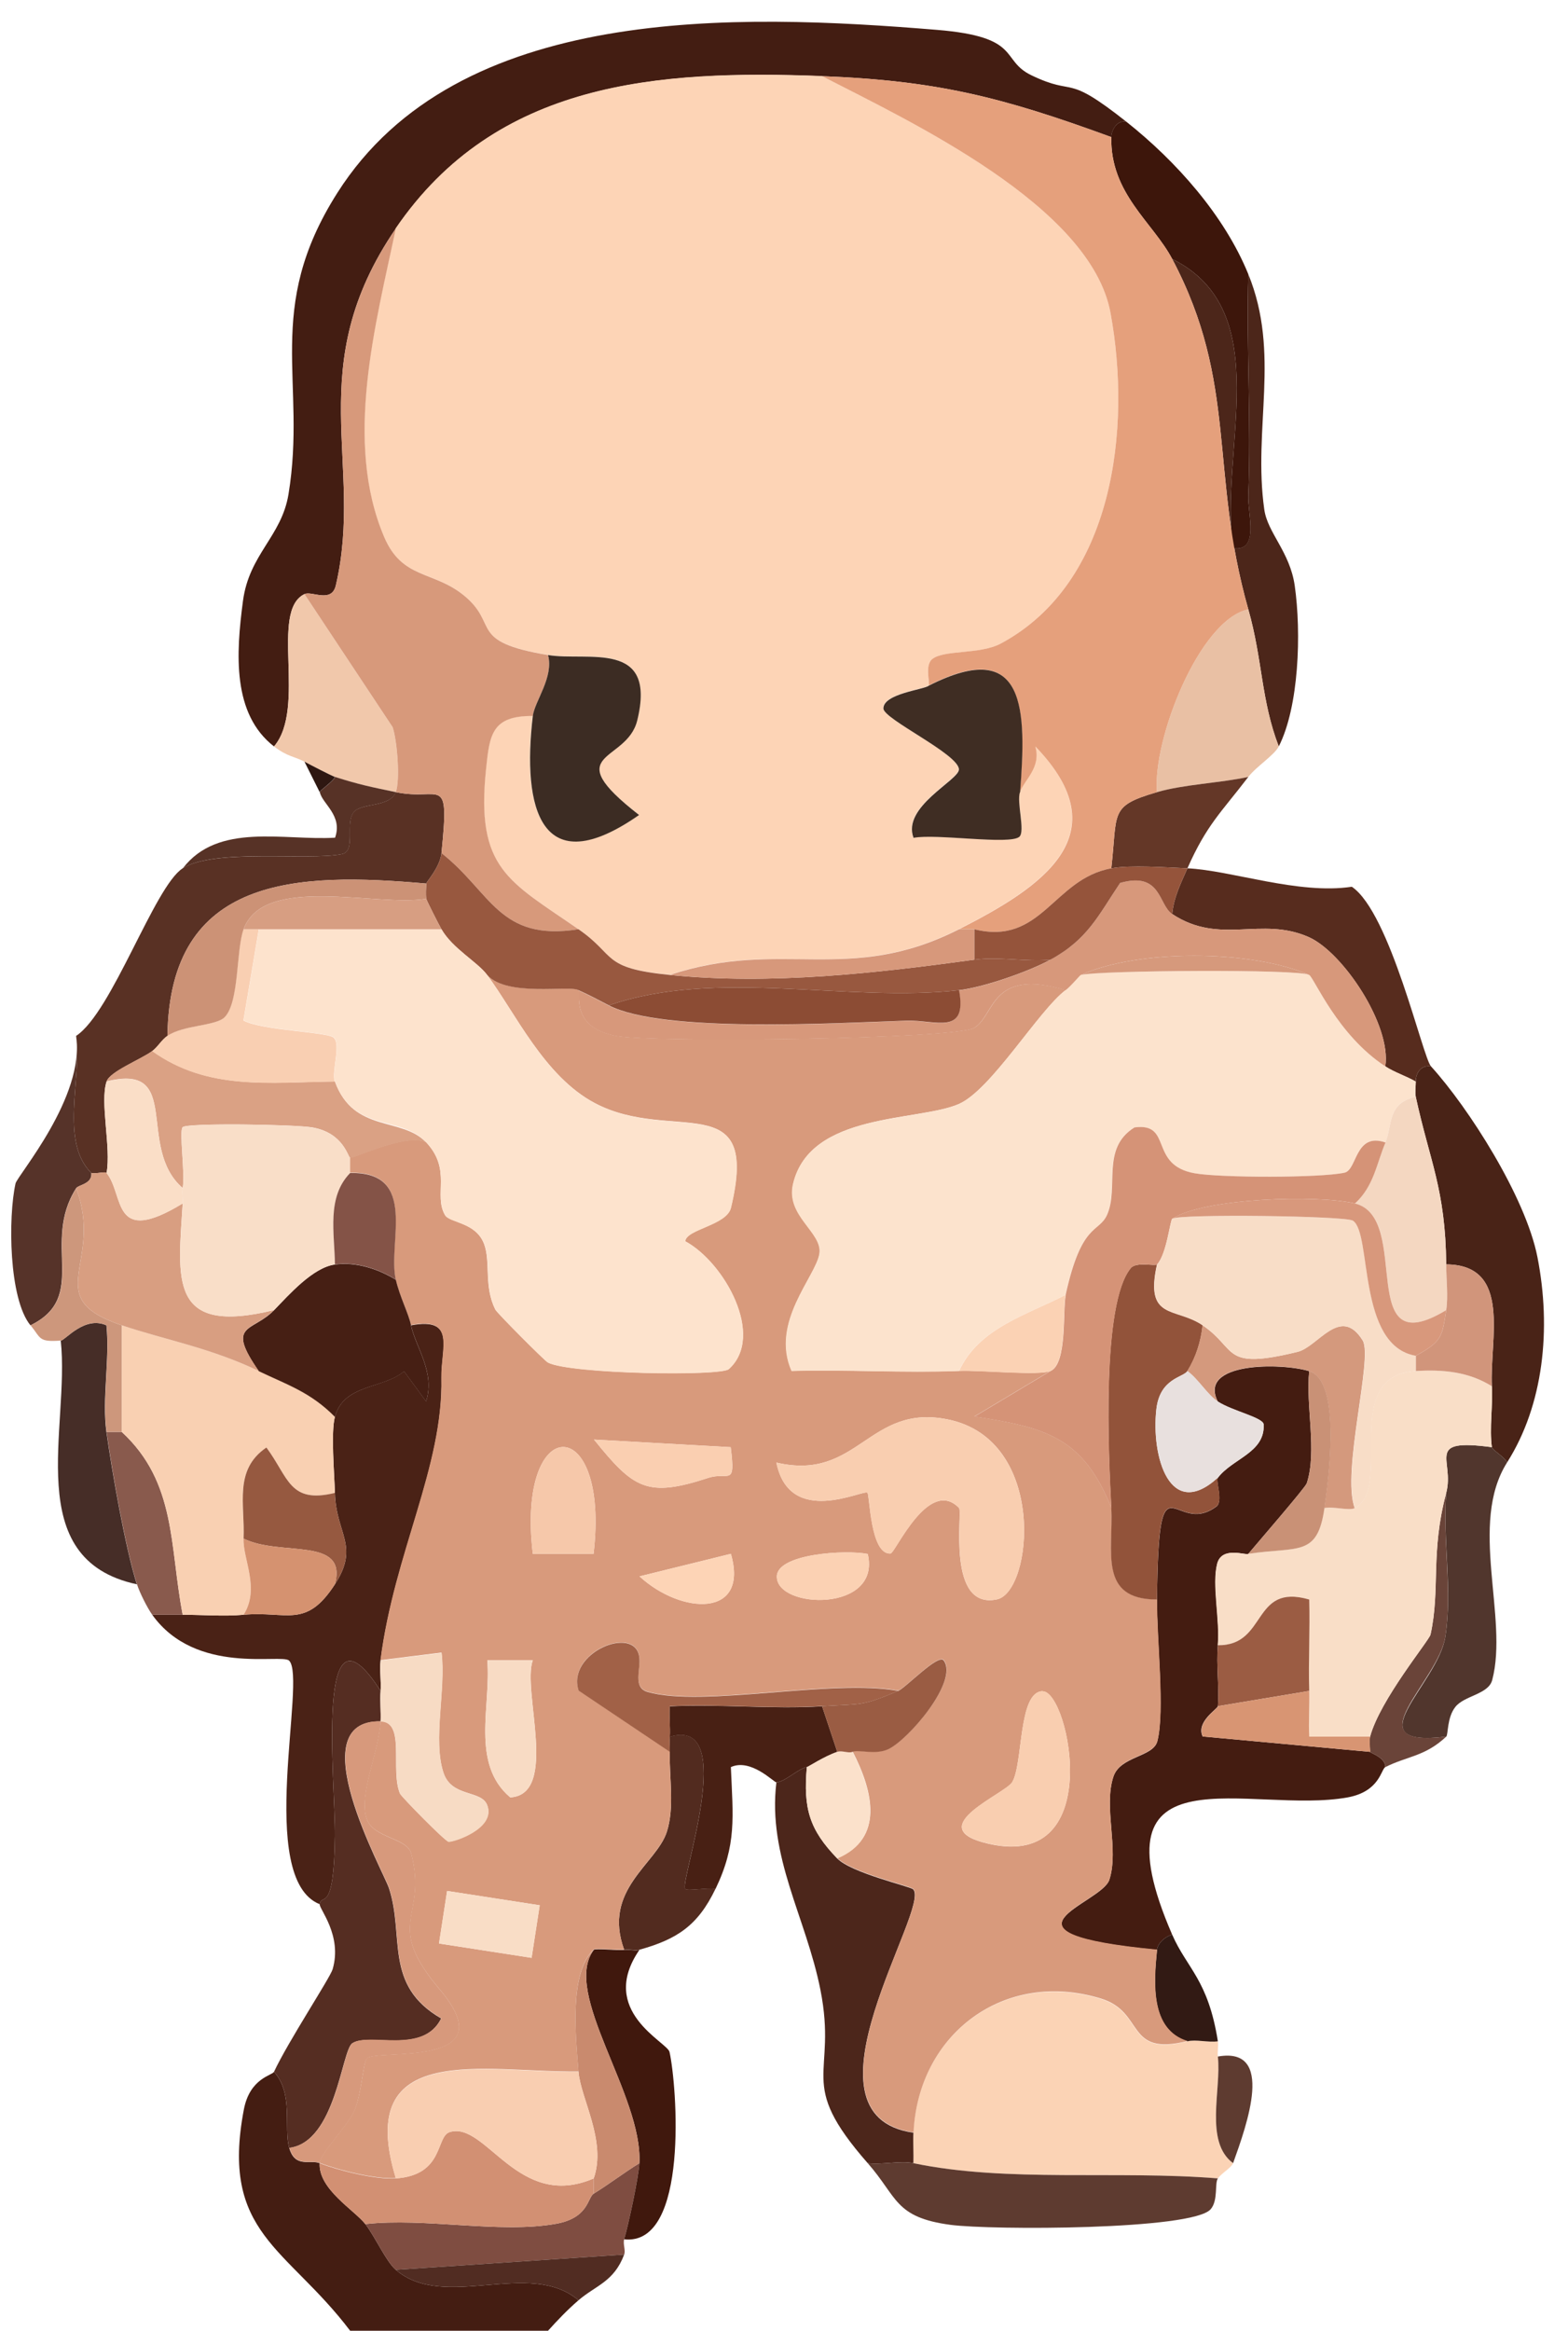 <?xml version="1.0" encoding="UTF-8"?>
<svg id="_Слой_2" data-name="Слой 2" xmlns="http://www.w3.org/2000/svg" viewBox="0 0 103 153">
  <defs>
    <style>
      .cls-1 {
        fill: #563329;
      }

      .cls-2 {
        fill: #d6997c;
      }

      .cls-3 {
        fill: #f9ceb0;
      }

      .cls-4 {
        fill: #d7997c;
      }

      .cls-5 {
        fill: #441d12;
      }

      .cls-6 {
        fill: #fde3cd;
      }

      .cls-7 {
        fill: #593124;
      }

      .cls-8 {
        fill: #d4997d;
      }

      .cls-9 {
        fill: #572c1e;
      }

      .cls-10 {
        fill: #d89e81;
      }

      .cls-11 {
        fill: #895a4d;
      }

      .cls-12 {
        fill: #fbd1b3;
      }

      .cls-13 {
        fill: #f9cfb2;
      }

      .cls-14 {
        fill: #f9ceb1;
      }

      .cls-15 {
        fill: #9b5c43;
      }

      .cls-16 {
        fill: #51362d;
      }

      .cls-17 {
        fill: #c98a6e;
      }

      .cls-18 {
        fill: #e9c0a4;
      }

      .cls-19 {
        fill: #9a5c43;
      }

      .cls-20 {
        fill: #2e1711;
      }

      .cls-21 {
        fill: #facfb1;
      }

      .cls-22 {
        fill: #f8ddc7;
      }

      .cls-23 {
        fill: #f9dec7;
      }

      .cls-24 {
        fill: #4a2216;
      }

      .cls-25 {
        fill: #f7dbc4;
      }

      .cls-26 {
        fill: #643727;
      }

      .cls-27 {
        fill: #92533a;
      }

      .cls-28 {
        fill: #95543b;
      }

      .cls-29 {
        fill: #fce3cd;
      }

      .cls-30 {
        fill: #40180d;
      }

      .cls-31 {
        fill: #522b1f;
      }

      .cls-32 {
        fill: #cc9276;
      }

      .cls-33 {
        fill: #5e3b30;
      }

      .cls-34 {
        fill: #e5a07c;
      }

      .cls-35 {
        fill: #512c22;
      }

      .cls-36 {
        fill: #fbd3b5;
      }

      .cls-37 {
        fill: #d79e82;
      }

      .cls-38 {
        fill: #d89a7c;
      }

      .cls-39 {
        fill: #441c11;
      }

      .cls-40 {
        fill: #6a4439;
      }

      .cls-41 {
        fill: #fdd4b6;
      }

      .cls-42 {
        fill: #3f2d23;
      }

      .cls-43 {
        fill: #daa184;
      }

      .cls-44 {
        fill: #4c261a;
      }

      .cls-45 {
        fill: #d59270;
      }

      .cls-46 {
        fill: #98583f;
      }

      .cls-47 {
        fill: #4c261b;
      }

      .cls-48 {
        fill: #cd977c;
      }

      .cls-49 {
        fill: #c99176;
      }

      .cls-50 {
        fill: #f8dbc4;
      }

      .cls-51 {
        fill: #f6c8aa;
      }

      .cls-52 {
        fill: #fbe1cb;
      }

      .cls-53 {
        fill: #965940;
      }

      .cls-54 {
        fill: #3c2c23;
      }

      .cls-55 {
        fill: #431d12;
      }

      .cls-56 {
        fill: #845347;
      }

      .cls-57 {
        fill: #d59377;
      }

      .cls-58 {
        fill: #d8987c;
      }

      .cls-59 {
        fill: #d1957b;
      }

      .cls-60 {
        fill: #fbd2b4;
      }

      .cls-61 {
        fill: #fadec7;
      }

      .cls-62 {
        fill: #f9ddc6;
      }

      .cls-63 {
        fill: #3d160b;
      }

      .cls-64 {
        fill: #d7987b;
      }

      .cls-65 {
        fill: #461f14;
      }

      .cls-66 {
        fill: #e8e0de;
      }

      .cls-67 {
        fill: #552d22;
      }

      .cls-68 {
        fill: #d89573;
      }

      .cls-69 {
        fill: #462d27;
      }

      .cls-70 {
        fill: #482014;
      }

      .cls-71 {
        fill: #d7997b;
      }

      .cls-72 {
        fill: #d29073;
      }

      .cls-73 {
        fill: #a16147;
      }

      .cls-74 {
        fill: #573226;
      }

      .cls-75 {
        fill: #f9dec8;
      }

      .cls-76 {
        fill: #321a14;
      }

      .cls-77 {
        fill: #f4d7c1;
      }

      .cls-78 {
        fill: #f9d0b2;
      }

      .cls-79 {
        fill: #f1c8ab;
      }

      .cls-80 {
        fill: #8c4c34;
      }

      .cls-81 {
        fill: #7f4d41;
      }

      .cls-82 {
        fill: #492317;
      }
    </style>
  </defs>
  <g id="_Слой_19_Изображение" data-name="Слой 19 Изображение">
    <g>
      <path class="cls-5" d="M19,141c.38,1.34,1.35.75,2,1-.1,1.7,2.28,3.08,3,4,.65.84,1.36,2.45,2,3,3.19,2.74,8.78-.74,12,2-.72.62-1.37,1.3-2,2h-13c-4.16-5.49-8.54-6.37-6.98-14.53.4-2.07,1.86-2.22,1.98-2.47,1.3,1.45.62,3.68,1,5Z"/>
      <path class="cls-55" d="M18,49c-2.75-2.13-2.5-6.09-2.04-9.55.41-3.08,2.53-4.22,2.99-7,1.22-7.41-1.66-12.13,3.21-19.79C30.06.23,48.36.88,61.54,1.96c5.64.46,4.13,1.98,6.21,2.98,2.99,1.44,2.12-.21,6.25,3.06-.6-.16-.99.53-1,1-7.13-2.61-11.44-3.71-19-4-10.8-.41-21.39.33-28,10-6.23,9.11-2.06,15.4-3.94,23.43-.28,1.19-1.58.34-2.06.57-2.3,1.11.16,7.46-2,10Z"/>
      <path class="cls-39" d="M86,90c-.24,2.28.53,5.26-.16,7.37-.1.29-3.28,3.96-3.84,4.63-.11.13-1.74-.54-2.04.65-.35,1.38.19,3.68.04,5.35-.12,1.32.1,2.68,0,4-.01.18-1.45,1.02-1,1.99l11,1.01c0,.07,1.02.37,1,1-.29.15-.36,1.6-2.48,1.99-6.37,1.15-16.94-3.46-11.52,9.01-.46.12-.95.55-1,1-11.58-1.11-3.65-2.99-3.13-4.6.65-2.01-.4-4.78.27-6.78.46-1.35,2.61-1.27,2.88-2.31.51-1.98-.05-6.75-.02-9.3.11-9.99,1.09-4.01,3.91-6.12.45-.34-.07-1.68.09-1.88.98-1.28,3.09-1.64,3.01-3.49-.01-.46-2.03-.88-3.01-1.51-1.34-2.61,4.18-2.56,6-2Z"/>
      <path class="cls-36" d="M78,134c.56-.14,1.36.09,2,0,.05.32-.04.67,0,1,.24,2.19-.9,5.59,1,7-.11.3-.74.64-1,1-6.63-.54-13.83.29-20-1,.02-.67-.03-1.34,0-2,.3-6.44,5.94-10.73,12.3-8.79,2.93.89,1.57,3.82,5.7,2.79Z"/>
      <path class="cls-24" d="M27,87c3-.56,1.96,1.53,2,3.46.13,5.85-3.1,11.49-4,18.54-.08.65.05,1.34,0,2-4.37-6.82-2.96,6-3,9.54-.06,5.23-.89,3.69-1,4.46-4.22-1.68-.82-14.85-2.01-15.99-.5-.48-6.12,1-8.99-3.01h2c1.31,0,2.71.12,4,0,2.86-.26,4.09.95,6-2,1.64-2.53.07-3.29,0-6-.04-1.34-.27-3.98,0-5,.58-2.17,3.22-1.83,4.54-2.99l1.45,1.98c.61-1.95-.7-3.56-.99-5Z"/>
      <path class="cls-7" d="M26,52c2.97.62,3.54-1.33,3,4-.1.95-1,1.89-1,2-8.5-.75-16.86-.53-17,10-.38.26-.64.74-1,1-.79.57-2.78,1.34-3,2-.45,1.35.31,4.33,0,6-.1-.12-.67.07-1,0-2.08-2.05-.62-6.18-1-9,2.36-1.55,5.14-9.81,7-11,2.06-1.31,8.21-.49,10.44-.93.99-.19.19-2.07.81-2.78.51-.59,2.37-.29,2.74-1.29Z"/>
      <path class="cls-67" d="M21,125c.1-.77.94.77,1-4.46.04-3.54-1.37-16.36,3-9.54-.05.66.03,1.34,0,2-5.37-.1.17,9.8.55,10.95,1.04,3.15-.37,6.36,3.43,8.55-1.19,2.41-4.71.9-5.84,1.63-.7.46-1.08,6.48-4.14,6.87-.38-1.32.3-3.55-1-5,.93-1.99,3.68-6.16,3.85-6.73.65-2.22-.89-3.96-.85-4.27Z"/>
      <path class="cls-47" d="M55,122c.92.95,4.78,1.83,4.98,2.02,1.22,1.21-7.99,14.85.02,15.98-.03.66.02,1.33,0,2-.87-.18-2.05.12-3,0-4.76-5.43-1.96-5.62-3.11-11.39-.95-4.77-3.48-8.72-2.89-13.61.59-.04,1.43-.9,2-1-.24,2.72.17,4.11,2,6Z"/>
      <path class="cls-82" d="M99,96c-.19-.38-.97-.81-1-1-.17-1.24.07-2.7,0-4-.16-3.07,1.35-7.97-3-8-.05-4.95-1.08-6.75-2-11-.06-.3,0-.68,0-1-.01-.56.35-1.11,1-1,2.48,2.73,6.21,8.57,6.99,12.51.93,4.73.4,9.72-1.99,13.49Z"/>
      <path class="cls-44" d="M77,17c6.94,3.46,3.03,12.7,4.01,18.99,1.74.23.94-2.27.99-3.48.2-4.82-.14-9.69,0-14.51,2.13,5.22.29,10.11,1.05,15.45.22,1.54,1.68,2.77,2,5,.44,3.09.28,7.94-1.05,10.55-1.17-3.04-1.05-5.64-2-9-2.58-9.09-.66-14.8-5-23Z"/>
      <path class="cls-9" d="M78,57c2.87.13,7.28,1.74,10.8,1.21,2.53,1.71,4.65,11.19,5.2,11.79-.65-.11-1.01.44-1,1-.64-.37-1.39-.6-2-1,.41-2.72-2.8-7.49-5.02-8.48-3.15-1.4-5.84.56-8.98-1.52.1-1.09.57-2.02,1-3Z"/>
      <path class="cls-33" d="M60,142c6.17,1.29,13.37.46,20,1-.22.31.03,1.44-.47,2.02-1.18,1.38-14.43,1.38-17.08,1.03-3.7-.49-3.48-1.81-5.45-4.05.95.12,2.13-.18,3,0Z"/>
      <path class="cls-18" d="M82,40c.95,3.36.83,5.96,2,9-.3.58-1.48,1.32-2,2-1.86.4-4.25.49-6,1-.3-3.42,2.77-11.31,6-12Z"/>
      <path class="cls-63" d="M82,18c-.14,4.82.2,9.69,0,14.51-.05,1.22.76,3.72-.99,3.48-.98-6.29,2.93-15.53-4.01-18.99-1.27-2.41-4.08-4.29-4-8,0-.47.4-1.16,1-1,3.24,2.57,6.42,6.12,8,10Z"/>
      <path class="cls-79" d="M26,52c-1.59-.33-2.41-.49-4-1-.24-.08-1.59-.78-2-1-.63-.34-1.12-.32-2-1,2.16-2.54-.3-8.89,2-10l5.79,8.73c.31.91.5,3.49.21,4.27Z"/>
      <path class="cls-16" d="M98,95c.03.19.81.62,1,1-2.55,4.03.11,10.19-.98,14.29-.25.94-1.83,1.01-2.42,1.76-.56.71-.46,1.82-.6,1.95-6.18.75-.54-3.44-.06-6.55s-.18-6.4.06-9.45c.57-2.17-1.48-3.6,3-3Z"/>
      <path class="cls-69" d="M4,88c.29-.02,1.55-1.64,2.99-1,.23,2.24-.3,4.83,0,7,.37,2.62,1.24,7.62,2,10-7.66-1.64-4.38-10.32-5-16Z"/>
      <path class="cls-70" d="M54,112l1,3c-.88.3-1.89.98-2,1-.57.1-1.41.96-2,1-.16.01-1.68-1.6-2.99-1,.14,3.3.39,5.09-1.01,8-.57-.09-1.86.15-1.99,0-.39-.46,3.56-11.36-1.01-9.99.04-.66-.06-1.34,0-2,3.31-.16,6.7.2,10.01,0Z"/>
      <path class="cls-81" d="M41,147c-.09.32.11.72,0,1l-15,1c-.64-.55-1.35-2.16-2-3,3.89-.44,8.82.64,12.52-.02,2.17-.39,2.06-1.72,2.48-1.98,1.02-.63,1.98-1.37,3-2-.05.92-.71,4.02-1,5Z"/>
      <path class="cls-30" d="M41,128c.35-.04.72.08,1,0-2.76,4.02,1.84,6.05,1.98,6.7.48,2.14,1.32,12.76-2.98,12.3.29-.98.95-4.08,1-5,.23-4.47-5.11-11.15-3-14,.09-.12,1.56.05,2,0Z"/>
      <path class="cls-31" d="M44,114c4.57-1.37.62,9.53,1.01,9.99.13.16,1.42-.09,1.99,0-1.16,2.42-2.53,3.31-5,4-.28.08-.65-.04-1,0-1.44-3.94,2.11-5.61,2.8-7.73.53-1.64.15-3.57.2-5.27.01-.33-.02-.67,0-1Z"/>
      <path class="cls-1" d="M6,77c.07.73-.85.77-1,1-2.3,3.62.85,7.12-3,9-1.43-1.75-1.47-7.1-.98-9.31.12-.53,4.58-5.68,3.98-9.69.38,2.82-1.08,6.95,1,9Z"/>
      <path class="cls-26" d="M82,51c-1.78,2.33-2.73,3.13-4,6-1.44-.06-3.73-.23-5,0,.42-3.7-.16-4.08,3-5,1.75-.51,4.14-.6,6-1Z"/>
      <path class="cls-11" d="M12,106h-2c-.33-.46-.83-1.46-1-2-.76-2.38-1.63-7.38-2-10h1c3.6,3.32,3.13,7.49,4,12Z"/>
      <path class="cls-40" d="M95,98c-.24,3.05.41,6.47-.06,9.45s-6.13,7.3.06,6.55c-1.4,1.31-2.54,1.27-4,2,.02-.63-1-.93-1-1-.01-.31-.07-.74,0-1,.65-2.42,3.88-6.31,3.97-6.7.65-2.99-.02-5.33,1.03-9.3Z"/>
      <path class="cls-48" d="M5,78c1.86,4.95-2.45,7.17,3,9v7h-1c-.3-2.16.22-4.76,0-7-1.44-.65-2.7.97-2.99,1-1.5.11-1.3-.14-2-1,3.85-1.88.7-5.38,3-9Z"/>
      <path class="cls-76" d="M80,134c-.64.09-1.44-.14-2,0-2.45-.75-2.22-3.81-2-6,.05-.45.54-.88,1-1,.97,2.22,2.36,2.95,3,7Z"/>
      <path class="cls-74" d="M26,52c-.37,1-2.23.7-2.74,1.29-.63.72.17,2.59-.81,2.78-2.24.44-8.39-.39-10.44.93,2.32-3.03,6.62-1.81,10-2.01.52-1.46-.85-2.23-1-2.99-.02-.1.89-.7,1-1,1.59.51,2.41.67,4,1Z"/>
      <path class="cls-35" d="M41,148c-.67,1.79-1.86,2.02-3,3-3.22-2.74-8.81.74-12-2l15-1Z"/>
      <path class="cls-33" d="M80,135c3.77-.67,1.91,4.46,1,7-1.9-1.41-.76-4.81-1-7Z"/>
      <path class="cls-20" d="M22,51c-.11.3-1.02.9-1,1l-1-2c.41.22,1.76.92,2,1Z"/>
      <path class="cls-72" d="M26,143c3.19-.22,2.61-2.75,3.54-3.04,2.38-.74,4.48,5.19,9.46,3.04v1c-.43.26-.31,1.6-2.48,1.98-3.7.66-8.63-.42-12.52.02-.72-.92-3.1-2.3-3-4,1.26.49,3.7,1.09,5,1Z"/>
      <path class="cls-4" d="M25,113c-.1,2.01-1.44,4.77-.92,6.37.43,1.32,2.67,1.25,2.94,2.32,1.09,4.25-1.86,4.5,1.87,8.91,4.4,5.2-4.03,3.9-4.77,4.51-.28.23-.37,2.53-.9,3.58-.5.98-2.18,2.69-2.21,3.3-.65-.25-1.62.34-2-1,3.06-.39,3.44-6.41,4.14-6.87,1.14-.74,4.65.77,5.84-1.63-3.8-2.19-2.39-5.4-3.43-8.55-.38-1.15-5.92-11.05-.55-10.95Z"/>
      <path class="cls-41" d="M54,5c5.76,2.96,17.66,8.51,18.95,15.55,1.39,7.55.23,17.72-7.22,21.7-1.38.74-3.74.39-4.5,1.02-.51.43-.12,1.63-.23,1.73-.3.26-3,.52-2.98,1.5.01.7,4.96,3,4.96,4,0,.71-3.76,2.45-2.98,4.49,1.49-.29,6.32.49,6.95-.07.41-.36-.18-2.26.04-2.93.27-.79,1.41-1.61,1.01-3,5.62,5.82.42,9.24-5.01,12-7.27,3.69-11.66.57-19,3-4.53-.45-3.49-1.27-6-3-4.59-3.18-6.76-3.95-6.07-10.53.24-2.26.39-3.49,3.07-3.47-.72,6.08.53,11,6.98,6.5-5.41-4.21-.81-3.38-.12-6.21,1.31-5.34-3.26-3.86-5.86-4.29-5.34-.89-3.16-2.01-5.56-3.94-1.99-1.6-4.02-1.04-5.2-3.8-2.68-6.27-.56-13.96.76-20.26,6.61-9.67,17.2-10.41,28-10Z"/>
      <path class="cls-34" d="M73,9c-.08,3.71,2.73,5.59,4,8,4.34,8.2,2.42,13.91,5,23-3.23.69-6.3,8.58-6,12-3.16.92-2.58,1.3-3,5-3.81.69-4.57,5.1-9,4h-1c5.43-2.76,10.63-6.18,5.01-12,.4,1.39-.74,2.21-1.01,3,.4-5.31.47-10.28-6-7,.12-.1-.28-1.3.23-1.73.76-.63,3.12-.29,4.5-1.02,7.45-3.98,8.61-14.14,7.22-21.7-1.29-7.04-13.2-12.59-18.95-15.55,7.56.29,11.87,1.39,19,4Z"/>
      <path class="cls-71" d="M36,43c.39,1.45-.88,3.03-1,4-2.68-.02-2.84,1.21-3.07,3.47-.69,6.58,1.48,7.35,6.07,10.53-5.22.82-5.72-2.42-9-5,.54-5.33-.03-3.38-3-4,.29-.78.1-3.36-.21-4.27l-5.79-8.73c.48-.23,1.78.62,2.06-.57,1.88-8.03-2.29-14.31,3.94-23.43-1.32,6.3-3.44,13.98-.76,20.26,1.18,2.76,3.21,2.2,5.2,3.8,2.4,1.93.22,3.05,5.56,3.94Z"/>
      <path class="cls-38" d="M38,65c.18.12-.61,2.44,2.5,3,2.49.45,22.32.22,23.52-.54,1.37-.87,1.05-3.93,5.99-2.47-1.78,1.34-4.89,6.55-7.02,7.48-2.69,1.17-9.76.52-10.88,5.23-.5,2.12,1.95,3.19,1.73,4.59-.24,1.51-3.24,4.5-1.83,7.7,3.65-.1,7.36.14,11,0,1.44-.06,5.28.33,6,0l-5,2.99c4.73.73,7.14,1.38,9,6.01.15,2.78-.89,6,3,6-.03,2.56.53,7.33.02,9.3-.27,1.04-2.42.96-2.88,2.31-.68,2,.37,4.78-.27,6.78-.52,1.61-8.45,3.49,3.13,4.6-.22,2.19-.45,5.25,2,6-4.13,1.03-2.77-1.9-5.7-2.79-6.36-1.94-12,2.35-12.3,8.79-8.01-1.13,1.2-14.77-.02-15.98-.2-.2-4.06-1.07-4.98-2.02,3.07-1.3,2.36-4.37,1-7,.41-.17,1.48.22,2.34-.17,1.3-.59,4.65-4.46,3.65-5.83-.34-.47-2.49,1.79-2.99,2-4.33-.81-12.82,1.1-16.46.07-1.02-.29-.45-1.49-.56-2.31-.3-2.11-4.8-.26-3.98,2.22l5.99,4.02c-.05,1.71.33,3.63-.2,5.27-.69,2.11-4.24,3.79-2.8,7.73-.44.05-1.91-.12-2,0-1.63,1.52-1.18,5.68-1,8-6.11.09-14.78-2.13-12,7-1.3.09-3.74-.51-5-1,.03-.61,1.71-2.32,2.21-3.3.54-1.05.63-3.35.9-3.58.75-.61,9.17.69,4.77-4.51-3.73-4.41-.78-4.66-1.87-8.91-.27-1.07-2.52-1-2.94-2.32-.52-1.6.82-4.36.92-6.37,1.67.03.63,3.17,1.28,4.74.09.21,2.97,3.14,3.19,3.16.34.03,3.12-.88,2.54-2.4-.39-1.01-2.33-.49-2.87-2.12-.72-2.15.17-5.51-.13-7.89l-4.01.5c.9-7.05,4.13-12.7,4-18.54-.04-1.92.99-4.02-2-3.46-.16-.78-.74-1.87-1-3-.56-2.42,1.51-7.09-3-7v-1c.27.07,3.72-1.64,5-1,1.71,1.82.47,3.45,1.24,4.78.3.52,2.01.45,2.56,1.88.46,1.2-.03,2.79.75,4.33.11.22,3.24,3.36,3.45,3.47,1.46.75,11.34.91,11.88.43,2.41-2.16-.3-7.01-2.86-8.39.04-.79,2.72-1.05,3-2.2,1.94-8.05-3.85-4.18-8.94-6.87-3.33-1.76-5.22-5.93-7.08-8.42,1.3,1.47,5.44.65,6,1ZM48,95l-8.98-.5c2.6,3.22,3.48,3.83,7.49,2.52,1.38-.45,1.82.65,1.49-2.02ZM63,98.99c.24.25-.85,6.71,2.49,6,2.35-.5,3.33-10.48-3.22-11.81-5.23-1.07-5.89,4.09-11.27,2.83.87,4.29,5.71,1.74,5.98,1.98.16.14.18,4.08,1.52,3.99.3-.02,2.5-5.05,4.5-2.99ZM38.99,102c1.1-9.37-5.1-9.33-3.99,0h3.99ZM48.01,102l-6,1.48c2.74,2.52,7.22,2.75,6-1.48ZM57,102.01c-1.44-.29-5.98-.02-5.97,1.49,0,2.14,6.88,2.36,5.97-1.49ZM35,108.99h-2.99c.26,2.95-1.12,6.78,1.51,9,3.22-.2.75-7.06,1.48-9ZM68.5,111.02c-1.63,0-1.28,4.75-2.01,5.97-.45.76-5.76,2.89-1.92,3.95,8.22,2.25,5.67-9.92,3.93-9.91ZM29.37,124.13l-.53,3.45,6.08.94.53-3.45-6.08-.94Z"/>
      <path class="cls-23" d="M93,90c1.76-.11,3.47.04,5,1,.07,1.3-.17,2.76,0,4-4.48-.6-2.43.83-3,3-1.05,3.97-.37,6.31-1.03,9.3-.09.39-3.32,4.28-3.97,6.7h-4.01c-.04-.99.04-2,0-3-.06-2,.06-4.01,0-6-3.78-1.1-2.73,3.05-6,3,.15-1.67-.4-3.97-.04-5.35.31-1.19,1.93-.51,2.04-.65,3.28-.49,4.54.23,5-3,.59-.13,1.63.19,2,0,2.56-1.32-1.03-8.69,4-9Z"/>
      <path class="cls-27" d="M76,83c-.82,3.7,1.21,2.78,3,4-.12,1.08-.43,2.08-1,3-.26.43-1.81.46-2.04,2.51-.35,3.11.89,7.36,4.04,4.49-.15.2.37,1.54-.09,1.88-2.82,2.11-3.81-3.87-3.91,6.12-3.89,0-2.85-3.22-3-6-.19-3.52-.66-13.43,1.28-15.76.36-.43,1.6-.11,1.72-.24Z"/>
      <path class="cls-8" d="M79,87c2.33,1.59,1.23,2.96,6.24,1.74,1.34-.33,2.81-3.09,4.27-.75.7,1.13-1.41,8.64-.52,11.01-.37.19-1.41-.13-2,0,.25-1.76,1.16-8.34-1-9-1.82-.56-7.34-.61-6,2-.68-.44-1.28-1.48-2-2,.57-.92.88-1.92,1-3Z"/>
      <path class="cls-66" d="M80,92c.98.63,3,1.05,3.01,1.51.08,1.85-2.03,2.21-3.01,3.49-3.15,2.88-4.39-1.38-4.04-4.49.23-2.05,1.78-2.09,2.04-2.51.72.52,1.32,1.56,2,2Z"/>
      <path class="cls-15" d="M80,108c3.27.04,2.21-4.1,6-3,.06,1.99-.06,4.01,0,6l-6,1c.1-1.32-.12-2.68,0-4Z"/>
      <path class="cls-68" d="M86,111c.03,1-.05,2.01,0,3h4.01c-.07.26-.01.69,0,1l-11-1.01c-.44-.97.99-1.81,1-1.99l6-1Z"/>
      <path class="cls-49" d="M87,99c-.46,3.23-1.72,2.51-5,3,.56-.67,3.74-4.34,3.84-4.63.69-2.11-.08-5.09.16-7.37,2.16.66,1.25,7.24,1,9Z"/>
      <path class="cls-78" d="M17,90c1.88.9,3.4,1.38,5,3-.27,1.02-.04,3.66,0,5-3,.73-3.03-1-4.5-2.98-2.17,1.47-1.4,3.73-1.5,5.98-.06,1.33,1.1,3.28,0,5-1.29.12-2.69,0-4,0-.87-4.51-.4-8.68-4-12v-7c2.86.96,5.8,1.47,9,3Z"/>
      <path class="cls-65" d="M26,84c.26,1.13.84,2.22,1,3,.29,1.44,1.6,3.04.99,5l-1.45-1.98c-1.33,1.16-3.96.81-4.54,2.99-1.6-1.62-3.12-2.1-5-3-2.2-3.16-.42-2.54,1-4,.99-1.02,2.55-2.8,4-3,1.36-.19,2.84.28,4,1Z"/>
      <path class="cls-25" d="M25,109l4.01-.5c.3,2.38-.59,5.74.13,7.89.54,1.62,2.48,1.1,2.87,2.12.59,1.52-2.19,2.43-2.54,2.4-.22-.02-3.11-2.96-3.19-3.16-.65-1.58.39-4.71-1.28-4.74.03-.66-.05-1.34,0-2s-.08-1.35,0-2Z"/>
      <path class="cls-53" d="M16,101c.1-2.25-.66-4.51,1.5-5.98,1.47,1.98,1.5,3.71,4.5,2.98.07,2.71,1.64,3.47,0,6,.85-3.18-3.58-1.79-6-3Z"/>
      <path class="cls-45" d="M16,101c2.42,1.21,6.85-.18,6,3-1.91,2.95-3.14,1.74-6,2,1.1-1.72-.06-3.67,0-5Z"/>
      <path class="cls-46" d="M29,56c3.28,2.58,3.78,5.82,9,5,2.51,1.73,1.47,2.55,6,3,6.64.67,13.57-.12,20-1,1.58-.22,3.38.15,5,0-1.48.81-4.44,1.82-6,2-7.3.83-15.97-1.45-23,1-.66-.34-1.32-.7-2-1-.56-.35-4.7.47-6-1-.64-.86-2.26-1.72-3-3-.17-.29-.98-1.89-1-2-.04-.31-.01-.68,0-1,0-.11.9-1.05,1-2Z"/>
      <path class="cls-10" d="M12,79c-.32,5.03-.92,8.69,6,7-1.42,1.46-3.2.84-1,4-3.2-1.53-6.14-2.04-9-3-5.45-1.83-1.14-4.05-3-9,.15-.23,1.07-.27,1-1,.33.07.9-.12,1,0,1.19,1.47.3,4.86,5,2Z"/>
      <path class="cls-43" d="M22,71c1.25,3.41,4.38,2.28,6,4-1.28-.64-4.73,1.07-5,1-.15-.04-.42-1.62-2.47-1.99-1.16-.2-8.23-.31-8.53-.02-.25.24.17,3.02,0,4-3.1-2.7.05-8.26-5-7,.22-.66,2.21-1.43,3-2,3.66,2.62,7.73,2.05,12,2Z"/>
      <path class="cls-13" d="M17,61l-1.01,5.99c1.23.66,5.5.75,5.92,1.12.51.44-.15,2.26.08,2.89-4.27.05-8.34.62-12-2,.36-.26.62-.74,1-1,1.03-.72,3.18-.64,3.76-1.23.97-1,.74-4.39,1.24-5.77h1Z"/>
      <path class="cls-32" d="M28,58c-.01.32-.04.69,0,1-3.25.55-10.67-1.64-12,2-.5,1.38-.27,4.77-1.24,5.77-.57.59-2.72.51-3.76,1.23.14-10.53,8.5-10.75,17-10Z"/>
      <path class="cls-61" d="M7,71c5.05-1.26,1.9,4.3,5,7-.05.32.02.67,0,1-4.7,2.86-3.81-.53-5-2,.31-1.67-.45-4.65,0-6Z"/>
      <path class="cls-52" d="M55,115c.31-.11.72.11,1,0,1.36,2.63,2.07,5.7-1,7-1.83-1.89-2.24-3.28-2-6,.11-.02,1.12-.7,2-1Z"/>
      <path class="cls-29" d="M86,64c.34.22,1.86,3.95,5,6,.61.4,1.36.63,2,1,0,.32-.06.7,0,1-1.9.41-1.52,1.88-2,3-2.01-.7-1.85,1.8-2.69,1.98-1.59.35-8.16.34-9.84.04-3.04-.54-1.42-3.35-3.96-3.01-2.22,1.38-.99,3.93-1.8,5.74-.54,1.21-1.67.47-2.72,5.25-2.54,1.32-5.71,2.17-7,5-3.65.14-7.35-.1-11,0-1.41-3.2,1.59-6.19,1.83-7.7.22-1.4-2.24-2.47-1.73-4.59,1.12-4.71,8.19-4.06,10.88-5.23,2.13-.92,5.24-6.14,7.02-7.48.38-.29.93-.98,1-1,1.19-.3,14.37-.4,15,0Z"/>
      <path class="cls-77" d="M95,83c0,.95.14,2.13,0,3-6.05,3.67-2.19-6.08-6-7,1.25-1.15,1.42-2.65,2-4,.48-1.12.1-2.59,2-3,.92,4.25,1.95,6.05,2,11Z"/>
      <path class="cls-59" d="M98,91c-1.53-.96-3.24-1.11-5-1v-1c1.75-.95,1.73-1.28,2-3,.14-.87,0-2.05,0-3,4.35.03,2.84,4.93,3,8Z"/>
      <path class="cls-64" d="M69,63c2.46-1.34,3.14-2.9,4.58-5.04,2.7-.77,2.51,1.43,3.42,2.04,3.14,2.08,5.83.12,8.98,1.52,2.23.99,5.43,5.76,5.02,8.48-3.14-2.05-4.66-5.78-5-6-3.91-1.69-11.3-1.67-15,0-.07.02-.62.71-1,1-4.94-1.47-4.62,1.6-5.99,2.47-1.19.76-21.03.99-23.52.54-3.1-.56-2.31-2.89-2.5-3,.68.3,1.34.66,2,1,3.56,1.82,14.78,1.16,19.55,1,1.92-.06,4.01,1.02,3.45-2,1.56-.18,4.52-1.19,6-2Z"/>
      <path class="cls-28" d="M73,57c1.27-.23,3.56-.06,5,0-.43.98-.9,1.91-1,3-.91-.6-.71-2.81-3.42-2.04-1.44,2.14-2.12,3.7-4.58,5.04-1.62.15-3.42-.22-5,0v-2c4.43,1.1,5.19-3.31,9-4Z"/>
      <path class="cls-73" d="M44,115l-5.99-4.02c-.82-2.48,3.68-4.34,3.98-2.22.12.82-.46,2.02.56,2.31,3.63,1.03,12.13-.88,16.46-.07-2.43,1.02-2.36.84-5,1-3.31.2-6.69-.15-10.01,0-.05.66.04,1.34,0,2-.02.33.01.67,0,1Z"/>
      <path class="cls-19" d="M59,111c.5-.21,2.65-2.47,2.99-2,1,1.37-2.35,5.24-3.65,5.83-.86.39-1.93,0-2.34.17-.28.11-.69-.11-1,0l-1-3c2.64-.16,2.57.02,5-1Z"/>
      <path class="cls-17" d="M42,142c-1.02.63-1.98,1.37-3,2v-1c.86-2.45-.86-5.25-1-7-.18-2.32-.63-6.48,1-8-2.11,2.85,3.23,9.53,3,14Z"/>
      <path class="cls-14" d="M38,136c.14,1.75,1.86,4.55,1,7-4.98,2.15-7.08-3.78-9.46-3.04-.93.29-.35,2.82-3.54,3.04-2.78-9.13,5.89-6.91,12-7Z"/>
      <path class="cls-42" d="M67,52c-.23.67.36,2.57-.04,2.93-.63.55-5.46-.22-6.95.07-.78-2.04,2.98-3.78,2.98-4.49,0-1-4.95-3.3-4.96-4-.01-.98,2.68-1.24,2.98-1.5,6.47-3.28,6.4,1.69,6,7Z"/>
      <path class="cls-54" d="M36,43c2.6.43,7.17-1.05,5.86,4.29-.69,2.83-5.29,2,.12,6.21-6.45,4.5-7.7-.42-6.98-6.5.12-.97,1.39-2.55,1-4Z"/>
      <path class="cls-64" d="M64,61v2c-6.43.88-13.36,1.67-20,1,7.34-2.43,11.73.69,19-3h1Z"/>
      <path class="cls-6" d="M29,61c.74,1.28,2.36,2.14,3,3,1.86,2.49,3.74,6.66,7.08,8.42,5.09,2.7,10.88-1.18,8.94,6.87-.28,1.16-2.96,1.41-3,2.2,2.57,1.37,5.27,6.22,2.86,8.39-.53.48-10.42.33-11.88-.43-.22-.11-3.34-3.25-3.45-3.47-.78-1.54-.29-3.12-.75-4.33-.55-1.43-2.26-1.36-2.56-1.88-.78-1.33.46-2.96-1.24-4.78s-4.75-.59-6-4c-.23-.63.42-2.45-.08-2.89-.42-.37-4.69-.46-5.92-1.12l1.01-5.99h12Z"/>
      <path class="cls-57" d="M70,85c1.05-4.78,2.17-4.04,2.72-5.25.81-1.81-.42-4.36,1.8-5.74,2.54-.34.91,2.47,3.96,3.01,1.68.3,8.25.31,9.84-.04.84-.18.68-2.68,2.69-1.98-.58,1.35-.75,2.85-2,4-2.44-.59-9.9-.36-12,1-.15.09-.36,2.3-1,3-.12.13-1.36-.19-1.72.24-1.94,2.33-1.47,12.24-1.28,15.76-1.86-4.63-4.27-5.29-9-6.01l5-2.99c1.11-.5.78-3.99,1-5Z"/>
      <path class="cls-75" d="M23,76v1c-1.56,1.6-1.02,3.95-1,6-1.45.2-3.01,1.98-4,3-6.92,1.69-6.32-1.97-6-7,.02-.33-.05-.68,0-1,.17-.99-.25-3.77,0-4,.31-.3,7.38-.19,8.53.02,2.05.36,2.32,1.95,2.47,1.99Z"/>
      <path class="cls-3" d="M63,98.99c-1.99-2.06-4.19,2.97-4.5,2.99-1.35.09-1.37-3.84-1.52-3.99-.27-.24-5.11,2.31-5.98-1.98,5.38,1.26,6.03-3.9,11.27-2.83,6.55,1.34,5.57,11.32,3.22,11.81-3.34.7-2.24-5.75-2.49-6Z"/>
      <path class="cls-3" d="M68.5,111.02c1.74,0,4.29,12.17-3.93,9.91-3.84-1.05,1.46-3.19,1.92-3.95.73-1.22.38-5.96,2.01-5.97Z"/>
      <path class="cls-50" d="M35,108.99c-.73,1.94,1.74,8.79-1.48,9-2.63-2.22-1.25-6.04-1.51-9h2.99Z"/>
      <path class="cls-51" d="M38.99,102h-3.99c-1.11-9.33,5.09-9.37,3.99,0Z"/>
      <path class="cls-56" d="M26,84c-1.16-.72-2.64-1.19-4-1-.02-2.05-.56-4.4,1-6,4.51-.09,2.44,4.58,3,7Z"/>
      <path class="cls-21" d="M48,95c.32,2.67-.11,1.57-1.49,2.02-4.01,1.31-4.89.7-7.49-2.52l8.98.5Z"/>
      <path class="cls-60" d="M69,90c-.72.33-4.56-.06-6,0,1.29-2.83,4.46-3.68,7-5-.22,1.01.11,4.5-1,5Z"/>
      <rect class="cls-62" x="30.4" y="123.25" width="3.49" height="6.16" transform="translate(-97.62 138.72) rotate(-81.18)"/>
      <path class="cls-41" d="M48.01,102c1.22,4.23-3.26,4-6,1.48l6-1.48Z"/>
      <path class="cls-12" d="M57,102.01c.9,3.86-5.97,3.63-5.97,1.49,0-1.52,4.53-1.78,5.97-1.49Z"/>
      <path class="cls-22" d="M77,80c.5-.31,11.37-.19,11.87.13,1.28.82.27,8.21,4.13,8.87v1c-5.03.31-1.44,7.68-4,9-.89-2.36,1.22-9.88.52-11.01-1.46-2.34-2.93.42-4.27.75-5.02,1.22-3.91-.15-6.24-1.74-1.79-1.22-3.82-.3-3-4,.64-.7.85-2.91,1-3Z"/>
      <path class="cls-80" d="M63,65c.56,3.02-1.53,1.94-3.45,2-4.77.16-15.99.82-19.55-1,7.03-2.45,15.7-.17,23-1Z"/>
      <path class="cls-37" d="M28,59c.02.11.83,1.71,1,2h-13c1.33-3.64,8.75-1.45,12-2Z"/>
      <path class="cls-2" d="M86,64c-.63-.4-13.81-.3-15,0,3.7-1.67,11.09-1.69,15,0Z"/>
      <path class="cls-58" d="M89,79c3.81.92-.05,10.67,6,7-.27,1.72-.25,2.05-2,3-3.87-.66-2.86-8.05-4.13-8.87-.5-.32-11.36-.45-11.87-.13,2.1-1.36,9.56-1.59,12-1Z"/>
    </g>
  </g>
</svg>